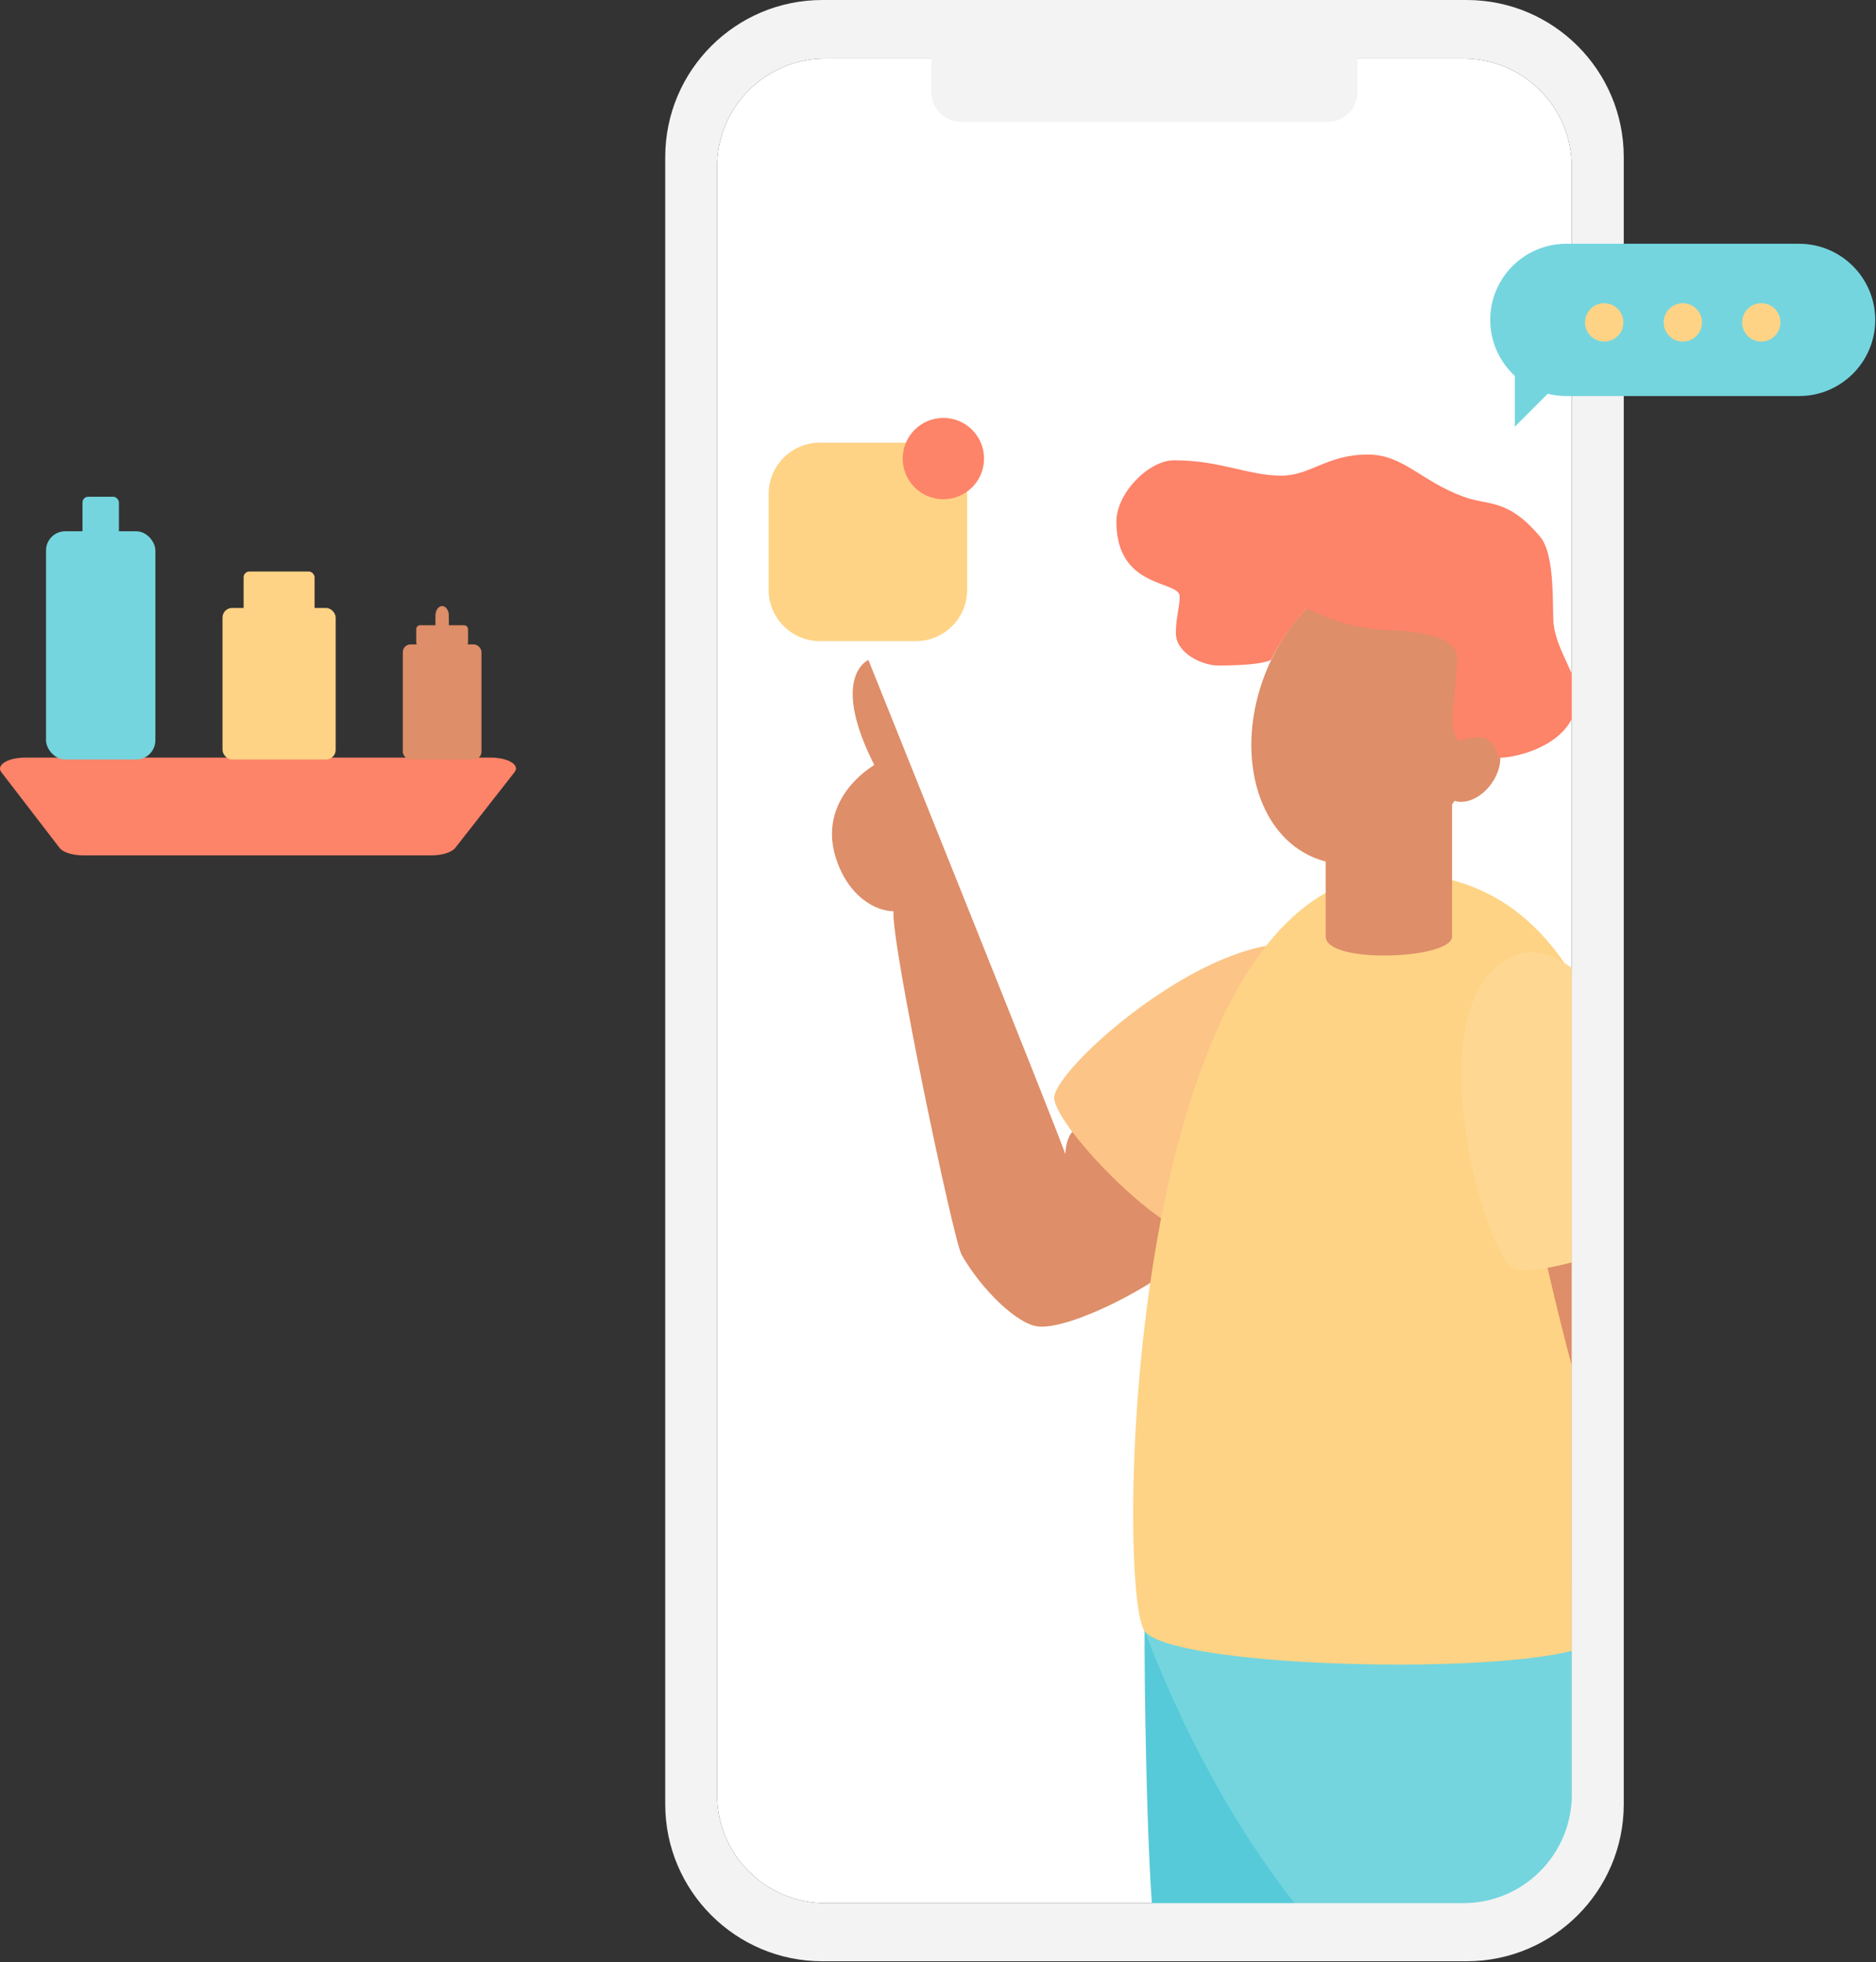 <?xml version="1.0" encoding="UTF-8"?>
<svg width="978px" height="1023px" viewBox="0 0 978 1023" version="1.1" xmlns="http://www.w3.org/2000/svg" xmlns:xlink="http://www.w3.org/1999/xlink">
    <rect x="0" y="0" width="978" height="1023" fill="#333333" stroke="none"/>
    <!-- Generator: Sketch 64 (93537) - https://sketch.com -->
    <title>app-user-colour</title>
    <desc>Created with Sketch.</desc>
    <g id="Page-1" stroke="none" stroke-width="1" fill="none" fill-rule="evenodd">
        <g id="app-user-colour" fill-rule="nonzero">
            <path d="M819.4,508 L819.4,935.7 C819.4,967 794.1,992.3 762.8,992.3 L762.8,992.3 L430.4,992.3 C399.1,992.3 373.8,967 373.8,935.7 L373.8,935.7 L373.8,87.1 C373.8,55.8 399.1,30.5 430.4,30.5 L762.8,30.5 C794.1,30.5 819.4,55.8 819.4,87.1 L819.4,87.1 L819.4,508" id="Path" fill="#FFFFFF"></path>
            <path d="M737.6,1010.2 L664.1,908.4 C664.1,908.4 622.7,851.2 596.7,850.2 C596.5,865.2 597.5,972.8 602.1,1010.1 L737.6,1010.1 L737.6,1010.2 Z" id="Path" fill="#56CAD8"></path>
            <path d="M501.2,8.1 L692,8.1 C700.7,8.1 707.7,15.1 707.7,23.8 L707.7,47.9 C707.7,56.6 700.7,63.6 692,63.6 L501.2,63.6 C492.5,63.6 485.5,56.6 485.5,47.9 L485.5,23.8 C485.5,15.2 492.5,8.1 501.2,8.1 Z" id="Path" fill="#F3F3F3"></path>
            <path d="M805.8,993.9 L819.4,993.9 L819.4,828.3 L704.8,809.3 L596.6,850.3 C601.7,861.9 628.6,938.9 686.3,1006.3 L805.7,1006.3 L805.7,993.9 L805.8,993.9 Z" id="Path" fill="#74D5DE"></path>
            <path d="M564.7,587.7 C555.4,587.5 555.4,601.8 555.4,601.8 C550.9,588.4 452.7,344.1 452.7,344.1 C452.7,344.1 432.4,352.7 455.8,398.9 C448.2,403.4 427.1,420.3 435.8,447.5 C442.4,467.9 456.8,475.1 465.8,475.1 C464.3,490.4 497,646.7 501.3,654.2 C511.3,671.9 530.6,691.2 542,691.7 C560.2,692.6 605,668.7 616.1,656.2 C627.2,643.7 582.2,588 564.7,587.7 Z" id="Path" fill="#DE8E68"></path>
            <path d="M699.9,501.5 C655.6,462 547.5,556.6 549.6,573 C551.7,589.4 609.9,648.7 627,643.7 C644.1,638.7 734.8,532.5 699.9,501.5 Z" id="Path" fill="#FCC486"></path>
            <path d="M819.4,508 C799.7,476.1 770.8,455.5 729.4,455.5 C585.7,455.5 581.6,829.5 596.6,850.3 C609.9,868.7 768.4,873.5 819.4,860.8" id="Path" fill="#FED385"></path>
            <path d="M819.4,644.5 L804.3,650.7 C805.6,655.5 811.4,682.4 819.4,712.1" id="Path" fill="#DE8E68"></path>
            <path d="M819.4,504.7 C809.4,497.3 799.2,494.3 789.8,498.2 C735.6,520.8 774.2,656.7 789.8,661.7 C794.8,663.3 806.2,661.7 819.4,658.2" id="Path" fill="#FED892"></path>
            <path d="M757,488.3 C757,500.2 691.1,502.8 691.1,488.3 L691.1,407.3 L757,407.3 L757,488.3 Z" id="Path" fill="#DE8E68"></path>
            <ellipse id="Oval" fill="#DE8E68" transform="translate(715.278, 372.78) rotate(-68.304) translate(-715.278, -372.78) " cx="715.278" cy="372.78" rx="80.304" ry="59.703"></ellipse>
            <ellipse id="Oval" fill="#DE8E68" transform="translate(766.784, 400.92) rotate(-54.388) translate(-766.784, -400.92) " cx="766.784" cy="400.92" rx="18.9" ry="13.2"></ellipse>
            <path d="M822.2,362.9 C822.2,351.9 811.9,339.8 810,326 C809,319 811.2,289.9 803,280 C786,259.6 776,263.8 763,259 C740.4,250.7 731.7,237 713,237 C691.8,237 683.2,248 668,248 C650.6,248 636.4,240 612,240 C599,240 582,257 582,272 C582,307.5 615,302.4 615,311 C615,317 613,321.8 613,330 C613,340.8 627,347 635,347 C659.4,347 662.6,344 662.6,344 C667.4,334.3 673.6,325.4 681,317.5 C682,316.5 697.8,327.6 723.6,328.5 C744.8,329.2 759.7,333.3 759.7,343.2 C759.7,350.2 757.1,370.9 757.3,376.7 C757.5,382.5 759.5,386.3 760.8,386.3 C762.1,386.3 762.8,384.4 771,384.4 C779.7,384.4 780.4,395.1 781.9,395.1 C790.7,395.1 822.2,388 822.2,362.9 Z" id="Path" fill="#FD8369"></path>
            <path d="M427.5,230.8 L477.4,230.8 C492.2,230.8 504.2,242.8 504.2,257.6 L504.2,307.5 C504.2,322.3 492.2,334.3 477.4,334.3 L427.5,334.3 C412.7,334.3 400.7,322.3 400.7,307.5 L400.7,257.6 C400.7,242.8 412.7,230.8 427.5,230.8 Z" id="Path" fill="#FED385"></path>
            <circle id="Oval" fill="#FD8369" cx="491.8" cy="239.1" r="21.2"></circle>
            <path d="M764.6,0 L428.7,0 C383.5,0 346.8,36.7 346.8,81.9 L346.8,940.7 C346.8,985.9 383.5,1022.6 428.7,1022.6 L428.7,1022.6 L764.6,1022.6 C809.8,1022.6 846.5,985.9 846.5,940.7 L846.5,81.9 C846.5,36.7 809.8,0 764.6,0 Z M819.4,508 L819.4,935.7 C819.4,967 794.1,992.3 762.8,992.3 L762.8,992.3 L430.4,992.3 C399.1,992.3 373.8,967 373.8,935.7 L373.8,935.7 L373.8,87.1 C373.8,55.8 399.1,30.5 430.4,30.5 L762.8,30.5 C794.1,30.5 819.4,55.8 819.4,87.1 L819.4,87.1 L819.4,508 Z" id="Shape" fill="#F3F3F3"></path>
            <path d="M816.6,127.1 L937.9,127.1 C959.8,127.1 977.6,144.9 977.6,166.8 L977.6,166.8 C977.6,188.7 959.8,206.5 937.9,206.5 L816.6,206.5 C794.7,206.5 776.9,188.7 776.9,166.8 L776.9,166.8 C776.9,144.8 794.7,127.1 816.6,127.1 Z" id="Path" fill="#74D5DE"></path>
            <polygon id="Path" fill="#74D5DE" points="824.1 188 789.7 153.5 789.7 222.5"></polygon>
            <circle id="Oval" fill="#FED385" cx="836.3" cy="168.1" r="10"></circle>
            <circle id="Oval" fill="#FED385" cx="877.3" cy="168.1" r="10"></circle>
            <circle id="Oval" fill="#FED385" cx="918.2" cy="168.1" r="10"></circle>
            <path d="M224.873,446 L43.524,446 C37.895,446 32.816,444.449 31.032,442.062 L0.632,402.519 C-1.564,399.535 2.142,396.313 9.006,395.298 C10.378,395.119 11.751,395 13.124,395 L255.822,395 C263.097,395 269,397.566 269,400.729 C269,401.325 268.725,401.922 268.314,402.519 L237.365,442.062 C235.443,444.449 230.501,446 224.873,446 Z" id="Path" fill="#FD8369"></path>
        </g>
        <g id="Group-2" transform="translate(24, 259)" fill="#74D5DE">
            <rect id="Rectangle" x="19" y="0" width="19" height="24" rx="3"></rect>
            <rect id="Rectangle" x="0" y="18" width="57" height="119" rx="10"></rect>
        </g>
        <g id="Group" transform="translate(116, 298)" fill="#FED385">
            <rect id="Rectangle" x="11" y="0" width="37" height="24" rx="3"></rect>
            <rect id="Rectangle" x="0" y="19" width="59" height="79" rx="5"></rect>
        </g>
        <g id="Group-3" transform="translate(210, 316)" fill="#DE8E68">
            <rect id="Rectangle" x="0" y="20" width="41" height="60" rx="4"></rect>
            <rect id="Rectangle" x="17" y="6" width="7" height="13"></rect>
            <ellipse id="Oval" cx="20.5" cy="5" rx="3.5" ry="5"></ellipse>
            <rect id="Rectangle" x="7" y="10" width="27" height="11" rx="2"></rect>
        </g>
    </g>
</svg>
